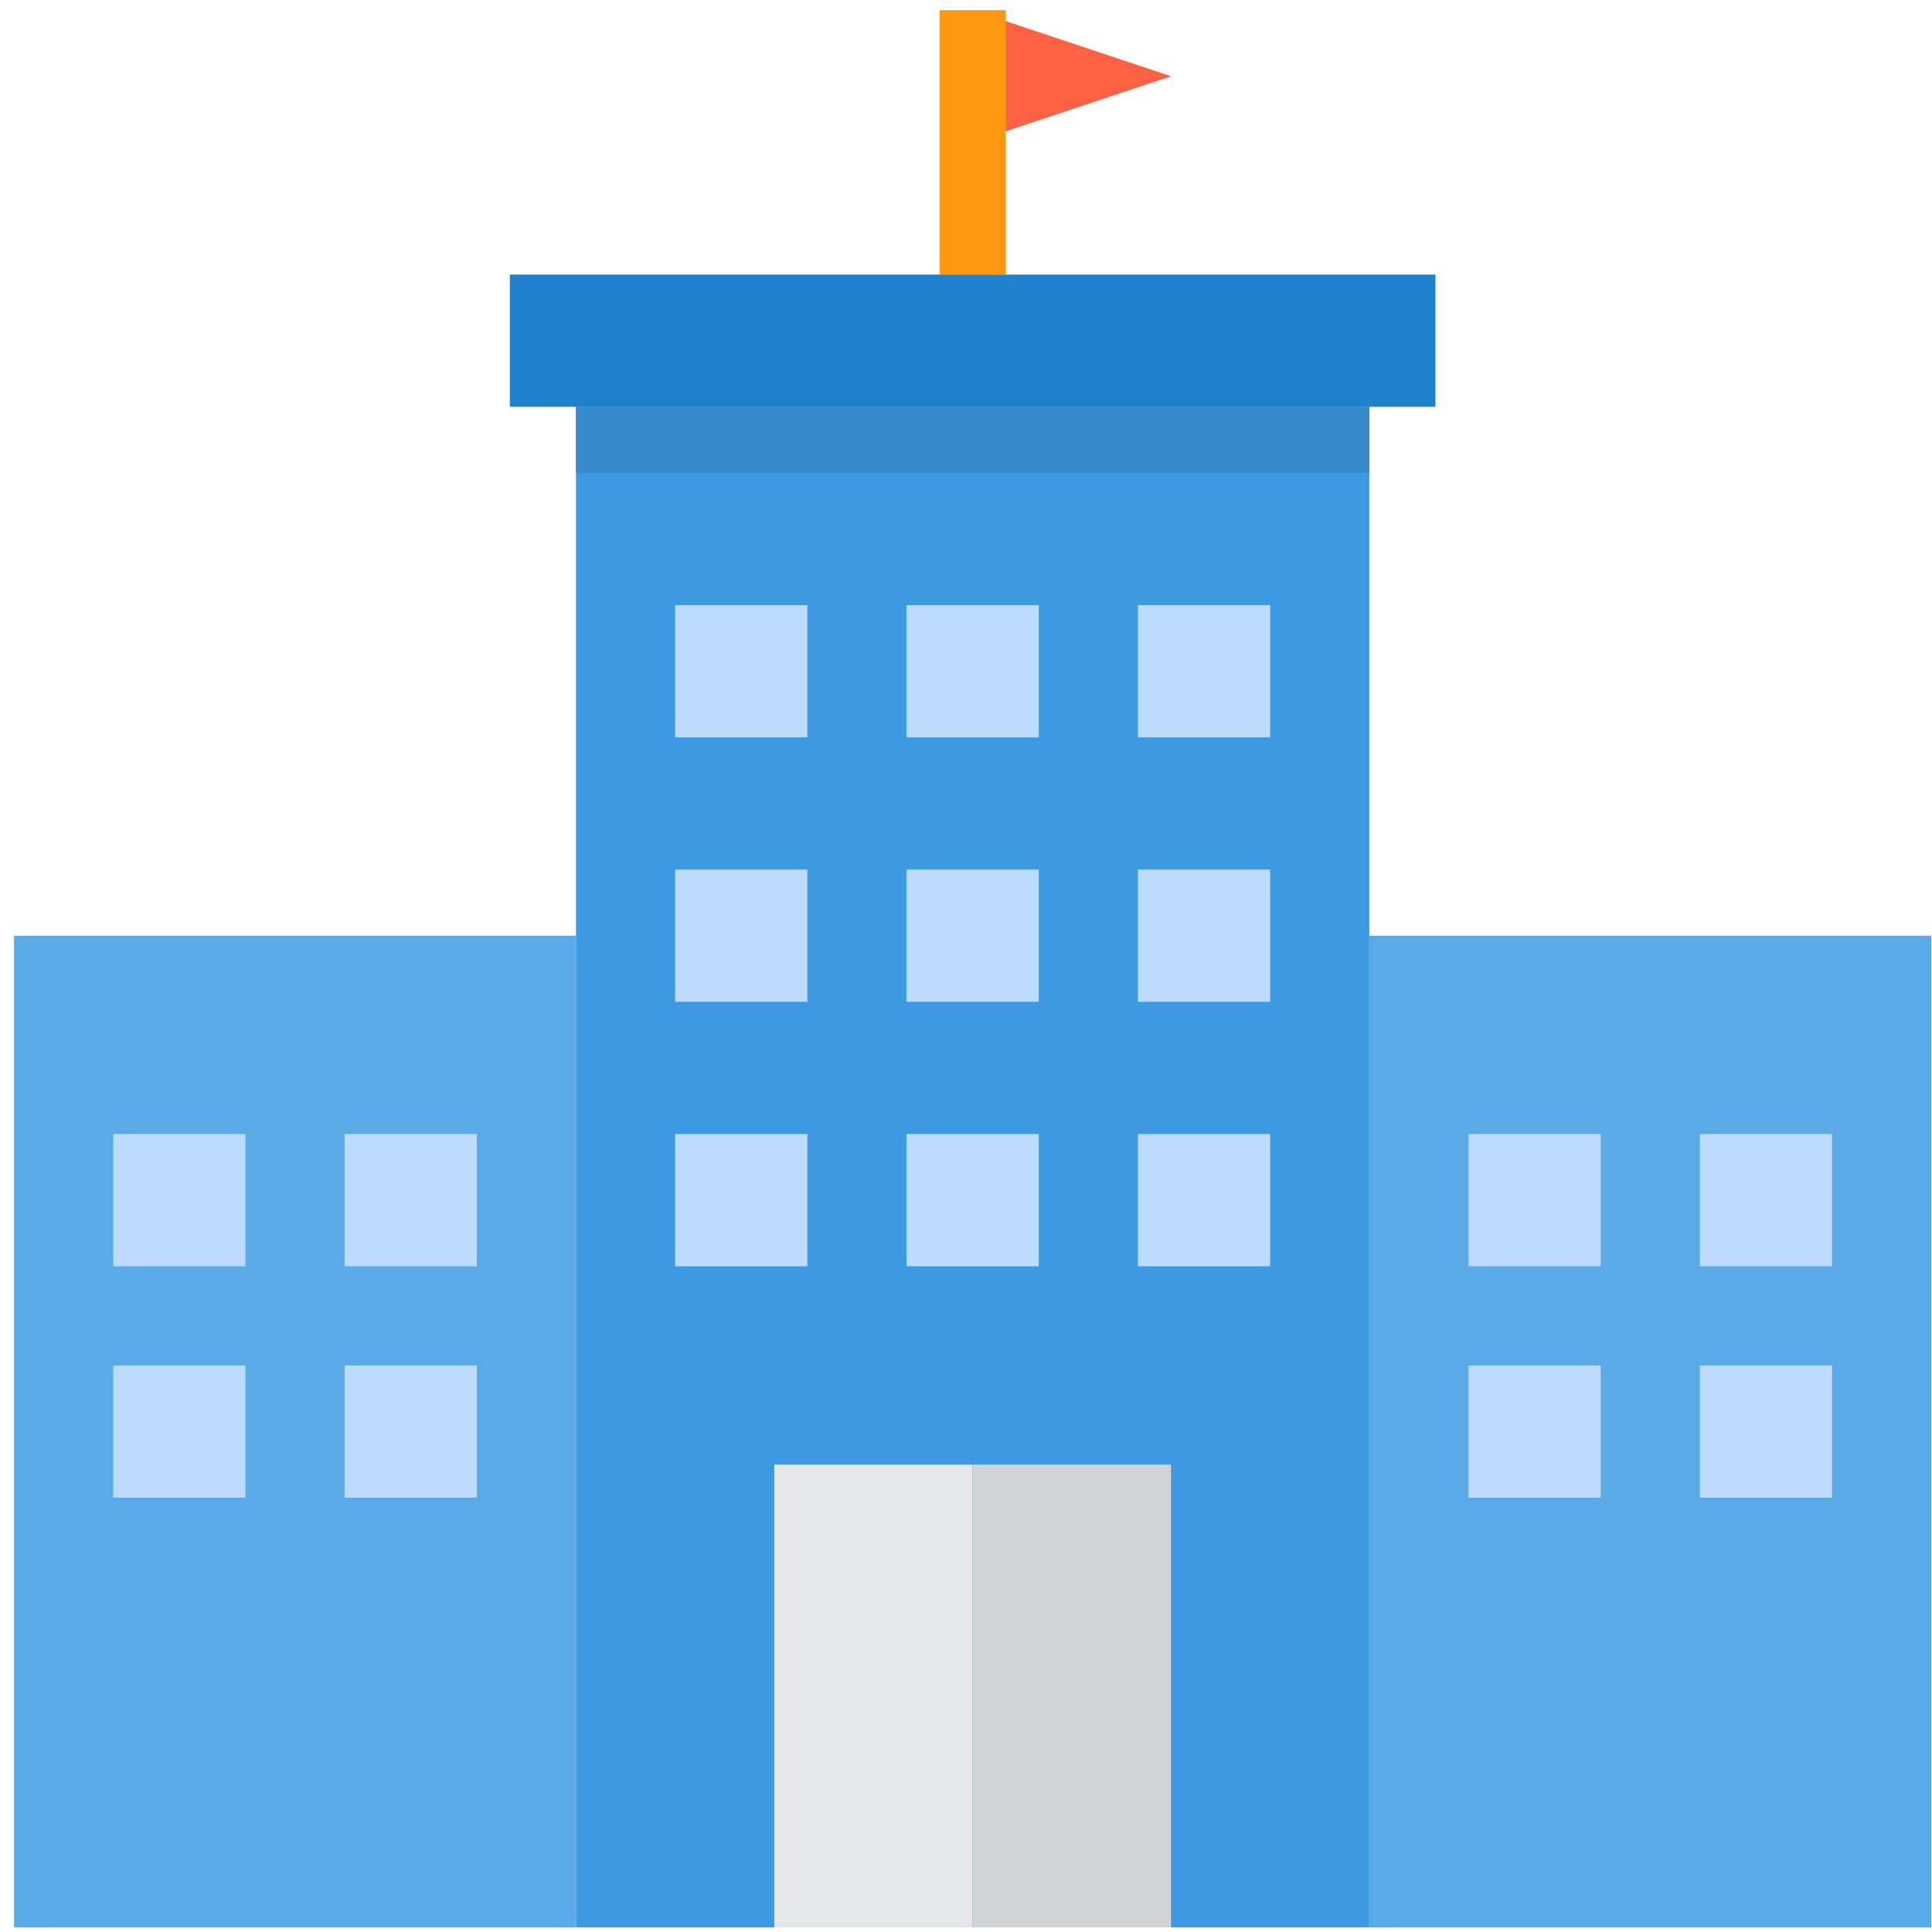 <svg width="131" height="131" viewBox="0 0 131 131" fill="none" xmlns="http://www.w3.org/2000/svg">
<g clip-path="url(#clip0)">
<path d="M65.951 0.688V9.653L79.399 5.17L65.951 0.688Z" fill="#FF6243"/>
<path d="M39.054 27.584H92.847V130.687H39.054V27.584Z" fill="#3D9AE2"/>
<path d="M92.847 63.446H130.95V130.688H92.847V63.446Z" fill="#5AAAE7"/>
<path d="M99.571 76.894H108.537V85.86H99.571V76.894Z" fill="#BDDBFF"/>
<path d="M115.261 76.894H124.226V85.86H115.261V76.894Z" fill="#BDDBFF"/>
<path d="M45.778 41.032H54.744V49.998H45.778V41.032Z" fill="#BDDBFF"/>
<path d="M61.468 41.032H70.433V49.998H61.468V41.032Z" fill="#BDDBFF"/>
<path d="M77.157 41.032H86.123V49.998H77.157V41.032Z" fill="#BDDBFF"/>
<path d="M45.778 58.963H54.744V67.928H45.778V58.963Z" fill="#BDDBFF"/>
<path d="M61.468 58.963H70.433V67.928H61.468V58.963Z" fill="#BDDBFF"/>
<path d="M77.157 58.963H86.123V67.928H77.157V58.963Z" fill="#BDDBFF"/>
<path d="M45.778 76.894H54.744V85.86H45.778V76.894Z" fill="#BDDBFF"/>
<path d="M61.468 76.894H70.433V85.86H61.468V76.894Z" fill="#BDDBFF"/>
<path d="M77.157 76.894H86.123V85.86H77.157V76.894Z" fill="#BDDBFF"/>
<path d="M99.571 92.584H108.537V101.55H99.571V92.584Z" fill="#BDDBFF"/>
<path d="M115.261 92.584H124.226V101.55H115.261V92.584Z" fill="#BDDBFF"/>
<path d="M0.951 63.446H39.054V130.688H0.951V63.446Z" fill="#5AAAE7"/>
<path d="M23.364 76.894H32.33V85.86H23.364V76.894Z" fill="#BDDBFF"/>
<path d="M7.675 76.894H16.64V85.86H7.675V76.894Z" fill="#BDDBFF"/>
<path d="M23.364 92.584H32.33V101.55H23.364V92.584Z" fill="#BDDBFF"/>
<path d="M7.675 92.584H16.64V101.55H7.675V92.584Z" fill="#BDDBFF"/>
<path d="M52.502 99.309H65.951V130.688H52.502V99.309Z" fill="#E6E7E8"/>
<path d="M65.951 99.309H79.399V130.688H65.951V99.309Z" fill="#D1D3D4"/>
<path d="M39.054 27.584H92.847V32.067H39.054V27.584Z" fill="#378BCC"/>
<path d="M63.709 0.688H68.192V18.619H63.709V0.688Z" fill="#FF9811"/>
<path d="M97.33 27.584V18.618H34.571V27.584H97.33Z" fill="#1E81CE"/>
</g>
<defs>
<clipPath id="clip0">
<rect width="130" height="130" fill="white" transform="translate(0.951 0.688)"/>
</clipPath>
</defs>
</svg>
